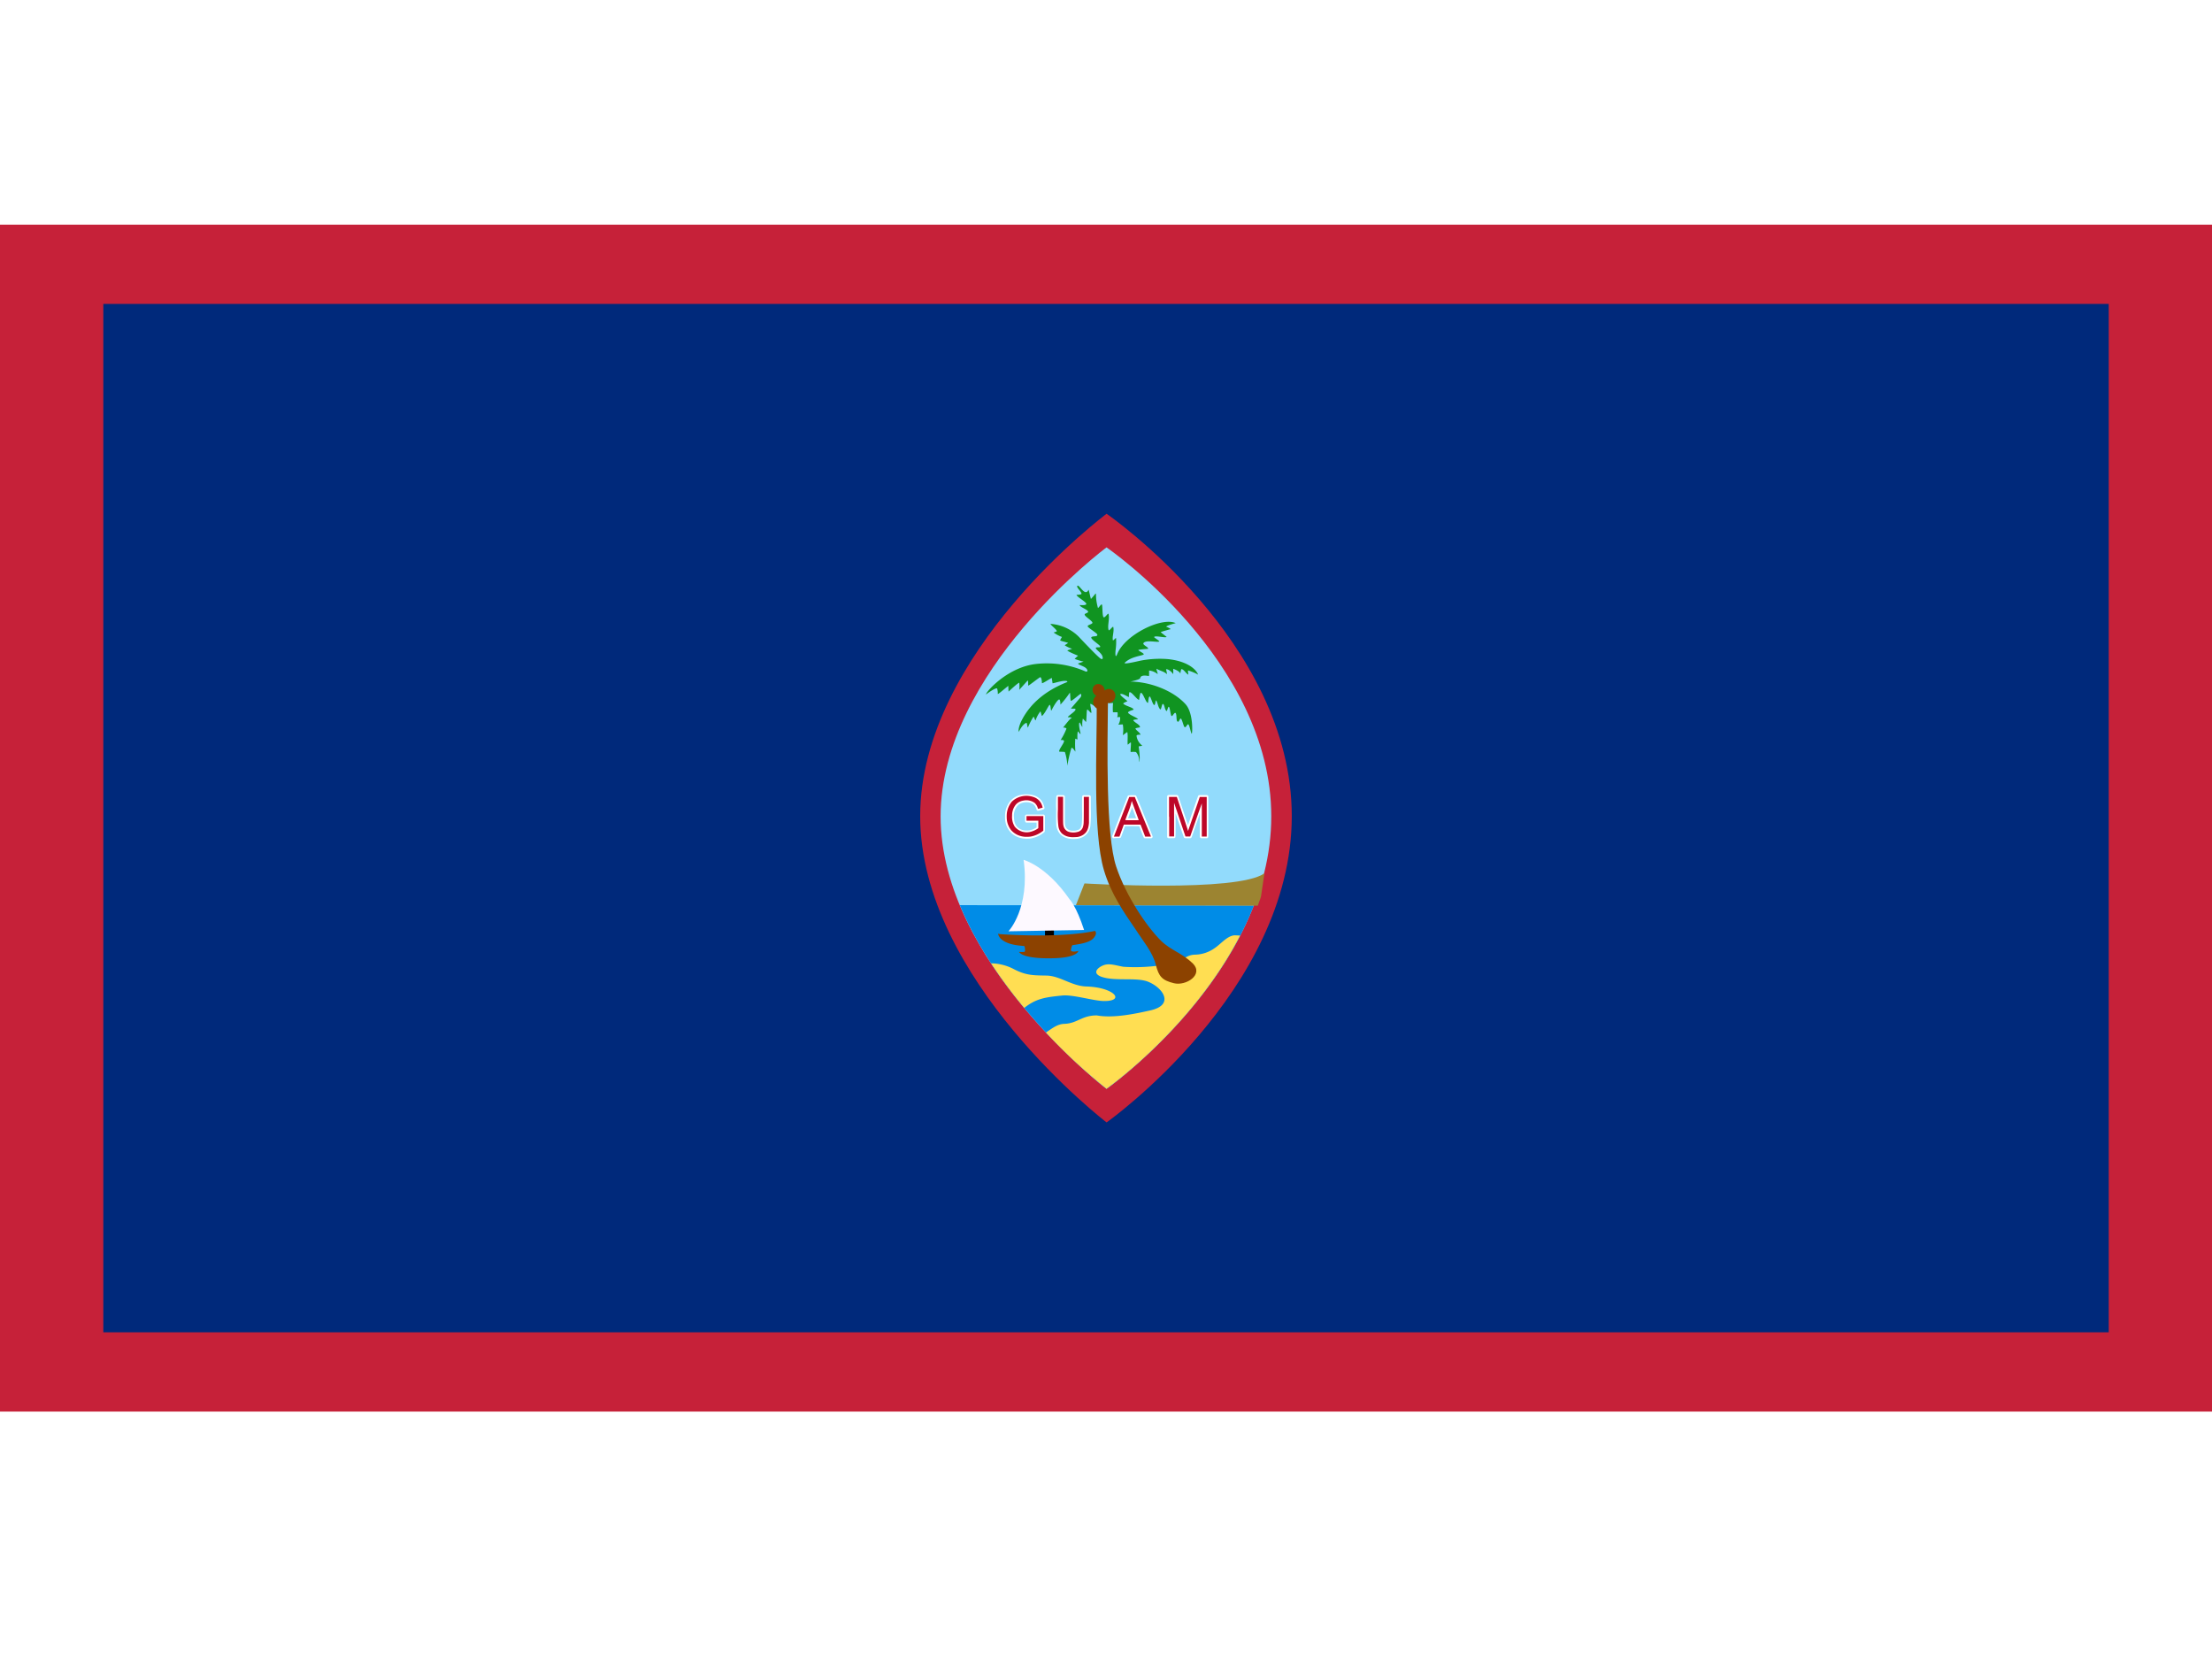 <svg xmlns="http://www.w3.org/2000/svg" height="480" width="640" viewBox="0 0 640 480"><defs><style>.cls-1{fill:#fff;}.cls-2{fill:#c62139;}.cls-3{fill:#00297b;}.cls-4{fill:#92dbfc;}.cls-5{fill:#008ce7;}.cls-6{fill:#9c8431;}.cls-7{fill:#ffde52;}.cls-8{fill:#8c4200;}.cls-9{fill:#bd0728;}.cls-10{fill:#109421;}.cls-11{fill:#fdf9ff;}</style></defs><title>Guam</title><g id="Layer_2" data-name="Layer 2"><g id="Guam"><rect class="cls-1" width="640" height="480"/><g id="Capa_1"><g id="_762156328" data-name=" 762156328"><rect class="cls-2" y="65" width="640" height="343.42"/><rect class="cls-3" x="29.89" y="87.93" width="580.23" height="297.55"/><path class="cls-2" d="M320.17,148.65s-53.93,40.15-53.93,87.48,53.93,88.62,53.93,88.62,53.58-37.88,53.58-88.62S320.17,148.65,320.17,148.65Zm0,9.72s-48,35.71-48,77.83,48,78.85,48,78.85,47.67-33.7,47.67-78.85S320.15,158.37,320.15,158.37Z"/><path id="path794" class="cls-4" d="M320.15,158.37s-48,35.71-48,77.83,48,78.85,48,78.85,47.67-33.7,47.67-78.85S320.15,158.37,320.15,158.37Z"/><path id="path798" class="cls-5" d="M362.78,262l-85.08-.11C290.3,292.18,320.15,315,320.15,315S350.51,293.58,362.78,262Z"/><path class="cls-6" d="M365.83,252.68c-7.86,5.62-52.06,2.92-52.06,2.92l-2.47,6.29,52.63.16c.22-.86.75-1.89.93-2.76Z"/><path id="path799" class="cls-7" d="M286.75,278.72a14.61,14.61,0,0,1,6.47,1.62c3.58,1.88,5.65,1.86,9.51,1.92,4,.06,7.21,3,11.57,3.16,8,.22,11.42,4.22,5.17,4.21-3,0-9.28-2-12.34-1.57-4.65.47-7.34.83-10.78,3.56A141.3,141.3,0,0,1,286.75,278.72Zm15.9,20c2-1.36,3.37-2.43,5.3-2.49,3.76-.12,5-2.44,9.38-2.44,4.94.91,11.63-.59,15.54-1.46,7-1.6,3.65-6.47-.55-8.23-3.4-1.46-9.78-.07-13.73-1.52-3-1.17-.53-3,1.09-3.43s3.37.24,5.39.57a51.73,51.73,0,0,0,11.32-.51c6.55-1,6.28-2.93,9.45-3a10.06,10.06,0,0,0,5.64-1.92c1.85-1.23,3.78-3.77,6-3.67l1.32.06C345,297.49,320.15,315,320.15,315A160.21,160.21,0,0,1,302.65,298.76Z"/><path id="path804" class="cls-8" d="M334.42,279.18c.86,3.32,1.77,4.45,5.25,5.3s8.7-2.49,5.44-5.74c-3.1-3-6.37-3.79-9.15-6.51-4.31-4.27-10.22-13.11-13-21.46-3.07-9.13-2.54-34.84-2.4-47.86,0-.15.37-.24.42-.3.2-.29.39.09.08-1.82-.08-.49-.47-1-.47-1.49,0-.88-3,1-3.85,2.54-.18.36.58,1.39.58,1.59.1,12.49-1.24,37.16,2.08,48.33,2.05,6.91,5.8,12.25,9.19,17.19C330.6,272.11,333.54,275.52,334.42,279.18Z"/><path id="path2840" class="cls-1" d="M296.4,242.6l-.34,0a6.62,6.62,0,0,1-3-1.19,6,6,0,0,1-2.22-4,11.1,11.1,0,0,1,0-2.2,7.06,7.06,0,0,1,1.4-3.37,6.18,6.18,0,0,1,.85-.82,5.81,5.81,0,0,1,2.11-1,7.68,7.68,0,0,1,3.92.11,4.38,4.38,0,0,1,2.21,1.51,5.89,5.89,0,0,1,.87,2,.49.49,0,0,1-.3.55c-.07,0-.44.14-.82.24-.76.2-.86.21-1,.07s-.15-.17-.25-.48c0-.13-.15-.39-.25-.58a1.69,1.69,0,0,0-.4-.57,1.6,1.6,0,0,0-.57-.4,3.82,3.82,0,0,0-2.19-.32,3.72,3.72,0,0,0-1.68.63,4.35,4.35,0,0,0-1.38,3.67c.07,2.2,1,3.41,2.92,3.8a5.62,5.62,0,0,0,1.57,0,6.3,6.3,0,0,0,1.89-.74l.17-.11v-1.4h-3l-.1-.07a.83.83,0,0,1-.16-.17c-.07-.09-.07-.11-.07-.93s0-.84.07-.93a.76.76,0,0,1,.17-.16l.1-.07H302l.09.07a.73.73,0,0,1,.17.18l.07.11v2.15c0,2.29,0,2.38-.14,2.55a3.46,3.46,0,0,1-.4.32,8.08,8.08,0,0,1-3.87,1.59,11.92,11.92,0,0,1-1.57,0Z"/><path id="path2842" class="cls-1" d="M310,242.71a4.85,4.85,0,0,1-3.13-1.23,4.6,4.6,0,0,1-1.27-3.09c0-.41-.05-.85,0-4.21a24.44,24.44,0,0,1,.06-3.86.7.7,0,0,1,.16-.19l.11-.08h.89c.86,0,.9,0,1,.06a.55.55,0,0,1,.2.17l.07.11v3.88c0,3.42,0,3.92.06,4.19a1.94,1.94,0,0,0,.55,1.29,2.16,2.16,0,0,0,1.66.59,3.5,3.5,0,0,0,1.71-.28c.51-.25.74-.64.91-1.53a32.17,32.17,0,0,0,.09-4.22c0-4.34,0-4,.24-4.16l.11-.08h.93c1,0,1,0,1.17.22l.08.11v3.48a40.92,40.92,0,0,1-.11,4.88,4.15,4.15,0,0,1-1.56,3,3.45,3.45,0,0,1-.72.46,5.05,5.05,0,0,1-1.57.47,13.27,13.27,0,0,1-1.64.05Z"/><path id="path2844" class="cls-1" d="M322.13,242.53a.63.63,0,0,1-.2-.14.44.44,0,0,1-.14-.46c.05-.22,4.45-11.57,4.52-11.66s.18-.19,1.21-.19,1.07,0,1.21.19,1.13,2.69,2.42,5.87c2.06,5.05,2.35,5.8,2.35,5.93a.46.46,0,0,1-.23.4c-.1.07-.1.07-1.13.06h-1l-.11-.09c-.14-.11-.14-.1-.81-1.84-.3-.8-.57-1.47-.58-1.5s-.15-.05-2.07-.06-2,0-2.06,0l-.58,1.57c-.3.84-.58,1.56-.61,1.62a.71.71,0,0,1-.15.16c-.09.07-.11.07-1,.07Zm6.59-5.81-1.16-3.12s0,0,0,0-1.17,3.13-1.18,3.15.54,0,1.21,0h1.23l0-.11Z"/><path id="path2846" class="cls-1" d="M338,242.51a.52.52,0,0,1-.31-.33c0-.08,0-2,0-6l0-5.85.08-.11c.16-.21.14-.2,1.55-.2,1.17,0,1.27,0,1.37.06a.56.56,0,0,1,.17.15s.69,2,1.45,4.27,1.4,4.18,1.41,4.18.66-1.87,1.45-4.15c.9-2.6,1.46-4.2,1.51-4.27.16-.23.14-.22,1.43-.22,1.1,0,1.15,0,1.25.06a.7.7,0,0,1,.18.17l.07.11v5.88c0,5.54,0,5.88-.06,6a.68.68,0,0,1-.16.18l-.11.08h-.9c-.89,0-.9,0-1-.07a.75.75,0,0,1-.16-.16l-.07-.1v-6.74l-.16.45-1.19,3.4c-1,2.84-1,3-1.15,3.08a.49.49,0,0,1-.22.14l-.84,0c-.71,0-.74,0-.87-.07a.59.59,0,0,1-.19-.16c0-.05-.58-1.63-1.22-3.52s-1.17-3.42-1.18-3.42,0,1.52,0,3.39c0,3.8,0,3.52-.22,3.68l-.12.08H339a8.36,8.36,0,0,1-.93,0h0Z"/><path id="path2832" class="cls-9" d="M296.33,242.08a5.73,5.73,0,0,1-3.72-1.83,6,6,0,0,1-1.3-3.14,10.37,10.37,0,0,1,0-1.75,6.56,6.56,0,0,1,1.46-3.44,6.14,6.14,0,0,1,6.15-1.35,3.82,3.82,0,0,1,2.65,2.72,2.81,2.81,0,0,1,.11.38l-1.27.35c-.05,0-.08,0-.15-.26a3.22,3.22,0,0,0-.91-1.46,4.11,4.11,0,0,0-3.24-.67,3.71,3.71,0,0,0-2.16,1.12,4.9,4.9,0,0,0-1.12,3.21,5.26,5.26,0,0,0,.76,3.2,4.47,4.47,0,0,0,4.9,1.42,6.23,6.23,0,0,0,1.72-.82l.21-.15v-2.17H297v-1.33h4.86v4.23l-.27.2a7.94,7.94,0,0,1-3.36,1.5,9.6,9.6,0,0,1-1.91.05Z"/><path id="path2834" class="cls-9" d="M309.78,242.18a4.23,4.23,0,0,1-2.57-1.07,3.69,3.69,0,0,1-1-2.17,29.48,29.48,0,0,1-.12-4.77v-3.64h1.49v3.88c0,4.12,0,4.06.16,4.68a2.26,2.26,0,0,0,1.63,1.63,4.82,4.82,0,0,0,2.35,0,2.05,2.05,0,0,0,1.65-1.64c.19-.71.19-.64.21-4.75l0-3.78h1.49v3.51c0,2,0,3.7,0,4-.13,1.78-.59,2.74-1.66,3.47a4.37,4.37,0,0,1-1.64.63,14.63,14.63,0,0,1-1.93.05Z"/><path id="path2836" class="cls-9" d="M322.36,241.86l2.21-5.72,2.15-5.55h1.61l2.31,5.68L333,242c0,.05,0,.06-.82.06h-.84l-.15-.38-.66-1.73L330,238.6h-4.85l-.63,1.73-.63,1.73H322.3l.06-.17Zm7.12-4.57-.73-2c-.39-1.05-.84-2.27-1-2.72s-.27-.81-.28-.82a2.56,2.56,0,0,0-.12.43,23.82,23.82,0,0,1-1.07,3.2l-.7,1.87c0,.05.08.06,1.94.06s2,0,2-.05Z"/><path id="path2838" class="cls-9" d="M338.24,236.3v-5.73h2.25l1.52,4.57c.84,2.51,1.57,4.72,1.62,4.92a1.88,1.88,0,0,0,.12.34s.19-.55.42-1.21l1.69-4.9,1.28-3.71h2v11.46h-1.42v-4.82c0-2.65,0-4.8,0-4.78s-.72,2-1.57,4.45l-1.67,4.78-.13.36H343l-1.64-4.85c-.9-2.67-1.65-4.87-1.66-4.9s0,2.16,0,4.85V242h-1.42V236.3Z"/><path id="path805" class="cls-10" d="M288.5,199.21a4.62,4.62,0,0,1,.19,1.58c.18.11,3.05-2.45,3.05-2.33,0,.54.07,1.64.07,1.64s3-2.83,3.1-2.53a9.17,9.17,0,0,1,0,2l2.34-2.58c.26-.28.22.35.24,1.38,0,.18,3.24-2.39,3.44-2.43.42-.09.55,1.34.53,1.69s3-1.72,2.86-1.45l.22,1.52c.84-.12,2.83-.86,4-.67.39.06.37.26,0,.4-5.79,2.34-10.24,5.87-12.83,10.79-.88,1.68-1.15,3.14-.92,3.51,0,0,1-2.24,2.21-2.59.16,0,.26,1.43.42,1.35A18.19,18.19,0,0,1,299,207.4c.17-.22.46,1.18.64,1a8.16,8.16,0,0,1,1.36-2.55c.13-.15.36,1.42.51,1.29.94-.86,1.82-3,2.17-3.19s.29,1.8.52,1.63c0,0,1.34-2.68,2.13-3.17.51-.31.49,1.46.49,1.46a29.64,29.64,0,0,0,2.67-3.39c.24-.33.11,2.19.37,2.29s2.53-1.93,2.77-2,.35.59-.07,1.08L309.85,205c.52.1.72,0,1.1.05,1.11.29-2.08,2.12-2,2.47,0,0,1.54,0,1,.27s-2.4,2.83-2.4,2.74,1,0,1,.31a17.56,17.56,0,0,1-1.71,3.32c-.09-.09.9-.12,1,.15.25.51-1.73,2.77-1.34,3.16.05.05,1.13,0,1.61.12a15.38,15.38,0,0,1,.71,3.95,38.16,38.16,0,0,1,1.13-5c.27-.69,1.13,1,1.2.89a23.55,23.55,0,0,1-.05-3.6c0-.31.66.33.65,0a8.86,8.86,0,0,1,.06-2.08c.11-.5.64.91.84.53,0,0-.64-2.45-.37-3.14.18-.46.6,1.1.89,1.16a7.09,7.09,0,0,1,.14-2.4l.89,1c.19-.31.16-3.28.34-3.55s1.07,1.11,1.21.9-.39-2.4-.28-2.57,1.18.61,1.2.6c.41-.42.4-1.45.57-1.84.47-1,3.14-1.18,3.46-.44a3,3,0,0,1,0,1.38,5,5,0,0,0,1.35,0A14.88,14.88,0,0,0,322,206c0,.18,1.34,0,1.35.13.12,1.27-.17,1.39-.17,1.39s.89-.13.91,0a3.52,3.52,0,0,1-.5,2.11c-.06.1,1.26-.1,1.28,0a9.48,9.48,0,0,1,0,3.06c0,.11,1.29-1,1.31-.84.2,1.14,0,2.36.09,3.54,0,.27.86-.81.94-.5s-.19,2.56-.06,2.69a6.76,6.76,0,0,1,1.52,0,3.74,3.74,0,0,1,.9,2.86c.3-.22.19-2.41-.12-4.41,0-.21,1.07-.13,1-.33a4.16,4.16,0,0,1-1.61-2.77c-.08-.44,1.17-.35,1.17-.35-.35-.8-1-1-1.48-1.72-.17-.25,1.3-.37,1.3-.44,0-.77-1.24-1.13-1.89-1.93-.28-.34,1.34-.36,1.34-.36-.48-.66-2-1-2.84-1.82-.44-.48,1.59-.94,1.56-1-.22-.7-2.13-.92-3-1.71-.19-.16,1.2-.71,1.2-.71-.14-.3-3.18-2.3-1.63-2.11.65.08,2,1,2.08.87a4.52,4.52,0,0,1,.08-1.31c.51-.53,2.26,2.24,2.86,2.13,0,0,.22-2,.49-2,.64-.12,1.42,2.89,2.06,2.89.08,0,.13-1.74.46-1.84s.78,2,1.25,2.41.44-1.61.69-1.22c.43.62.53,1.92,1.12,2.49.38.37.45-1.79.88-1.5s.38,1.45.93,2c.26.26.44-1.43.74-1.18s.45,2.28.73,2.61.79-1.09,1.17-.85.21,2,.46,2.34c.52.79.79-1,1.13-.69s.76,2.24,1,2.4c.48.37.75-.93,1.11-.75s.8,2.77,1,2.7.5-6-1.8-8.54c-3.75-4.11-10.46-6.48-15.94-6.54,0,0,2.75-.55,2.83-1,.15-.91,1.51-.8,2.47-.59.17,0,.08-1.61.1-1.61a4.74,4.74,0,0,1,2.43,1c.25.15-.51-1.64-.24-1.49,1,.6,2.21.78,2.92,1.52.19.19-.21-1.39-.21-1.39.52-.13,1.55.63,2,1.33.2.35,0-1.84.14-1.45,0,0,1.82.62,2,1.39,0,0,.15-1.39.39-1.32.73.19,1.37,1.43,1.94,1.6,0,0-.24-1.24-.05-1.19a13.94,13.94,0,0,1,2.86,1.19c-.77-1.93-3.71-4-8.86-4.5a29.23,29.23,0,0,0-8,.5c-2.67.62-4.78,1-4.35.55,1.77-1.73,4.62-1.94,5.4-2.34.56-.29-1.89-1.23-1.41-1.37s2.68-.3,2.68-.3c.48-.37-1.59-1.1-1.28-1.64.62-1.08,4.28-.1,4.59-.51.1-.14-1.57-1.13-1.5-1.27.27-.55,3.52.4,3.6-.07,0,0-1-.74-1.69-1.34-.08-.07,2.91-.88,2.91-.88a4.79,4.79,0,0,0-1.2-.64c-.63-.24,2.63-1.09,2.63-1.09-4.12-1.88-14.82,3.48-16.94,9-.55,1.33-.57-.12-.45-1.24a16.26,16.26,0,0,0,.13-3.38c0-.33-.87.87-.93.55-.21-1.18.42-2.48.13-3.79-.1-.44-1.2,1.3-1.35.86-.4-1.21.3-2.92,0-4.59-.11-.65-1.16,1.4-1.51.81s-.23-3.19-.42-3.57-1.09,1.2-1.17.92c-1.27-4.6.42-5.18-2-2.58-.08.09-.62-2.72-.72-2.63-1,2.13-2.63-1.52-3.18-1.18s1.14,1.67,1.15,2.31c0,.31-1.43.33-1.43.33,0,.53,2.73,2,2.82,2.58s-1.91.36-1.91.36c.06.64,2.31,1.26,2.44,1.94.07.38-1.05.46-1,.84.06.59,2.18,1.75,2.25,2.35,0,.42-1.35.59-1.39,1s2.81,2,2.81,2.49c0,.62-1.14.3-1.65.62-.73.44,2.34,2.23,2.47,2.74s-1.23.05-1.27.46,1.5,1.34,1.86,2.26,0,1.14-.52.78c-1-.72-5.16-5.12-6.26-6.29a12.79,12.79,0,0,0-8.13-3.73c-.34.1,1.75,1.59,1.77,2.12,0,.14-.94.34-.9.39a9.72,9.72,0,0,0,2.38,1.27l-.52.93c.12.27,1,.35,2.34.8,0,0-1,.64-1,.69a8,8,0,0,0,2.13,1l-1.38.46c-.08.27,3.11,1.55,3.11,1.55a9.07,9.07,0,0,0-1,.91,14.94,14.94,0,0,0,2.59.79s-1.66.57-1.65.58c.62.62,2.31.82,2.71,1.83,0,0,.23.58-.44.47a28.09,28.09,0,0,0-14.67-2.16c-8.11,1.06-14.3,8.11-14.19,8.81C285.29,200.87,288.19,198.79,288.5,199.21Z"/><ellipse class="cls-8" cx="317.86" cy="199.72" rx="1.71" ry="1.82" transform="translate(-57.51 203.93) rotate(-32.79)"/><ellipse class="cls-8" cx="320.72" cy="201.36" rx="2.08" ry="1.96" transform="translate(-22.23 361.95) rotate(-57.21)"/><ellipse class="cls-8" cx="318.4" cy="202.98" rx="2.22" ry="2.09" transform="translate(-24.66 360.75) rotate(-57.21)"/><rect x="302.35" y="269.03" width="2.58" height="1.93"/><path class="cls-8" d="M289.42,270.28s17,1.29,27.38-.94c0,0,.87.59-.38,2.06s-4.44,1.78-6.18,2.09a4.36,4.36,0,0,0-.39,1.43c0,.49,1.1.44,1.63.33l.52-.1s-.24,1.83-6.67,2.08c-2.11.08-9.06.23-10.53-1.83a8.08,8.08,0,0,0,1.61,0c.33-.1.09-1.43,0-1.63s-4.51,0-6.81-2.13a3,3,0,0,1-.84-1.48S289.42,270.28,289.42,270.28Zm8.85,3.56a47.19,47.19,0,0,0,10,0,2.94,2.94,0,0,1-.1,1.4c-.24.39-6.41.68-9.52.14C298.13,275.22,298.12,274.6,298.27,273.84Z"/><path class="cls-11" d="M291.79,269.45s6.3-6.7,4.37-20.67c0,0,6.56,1.69,13.25,11.34,0,0,2,2,4.25,8.95Z"/></g></g></g></g></svg>